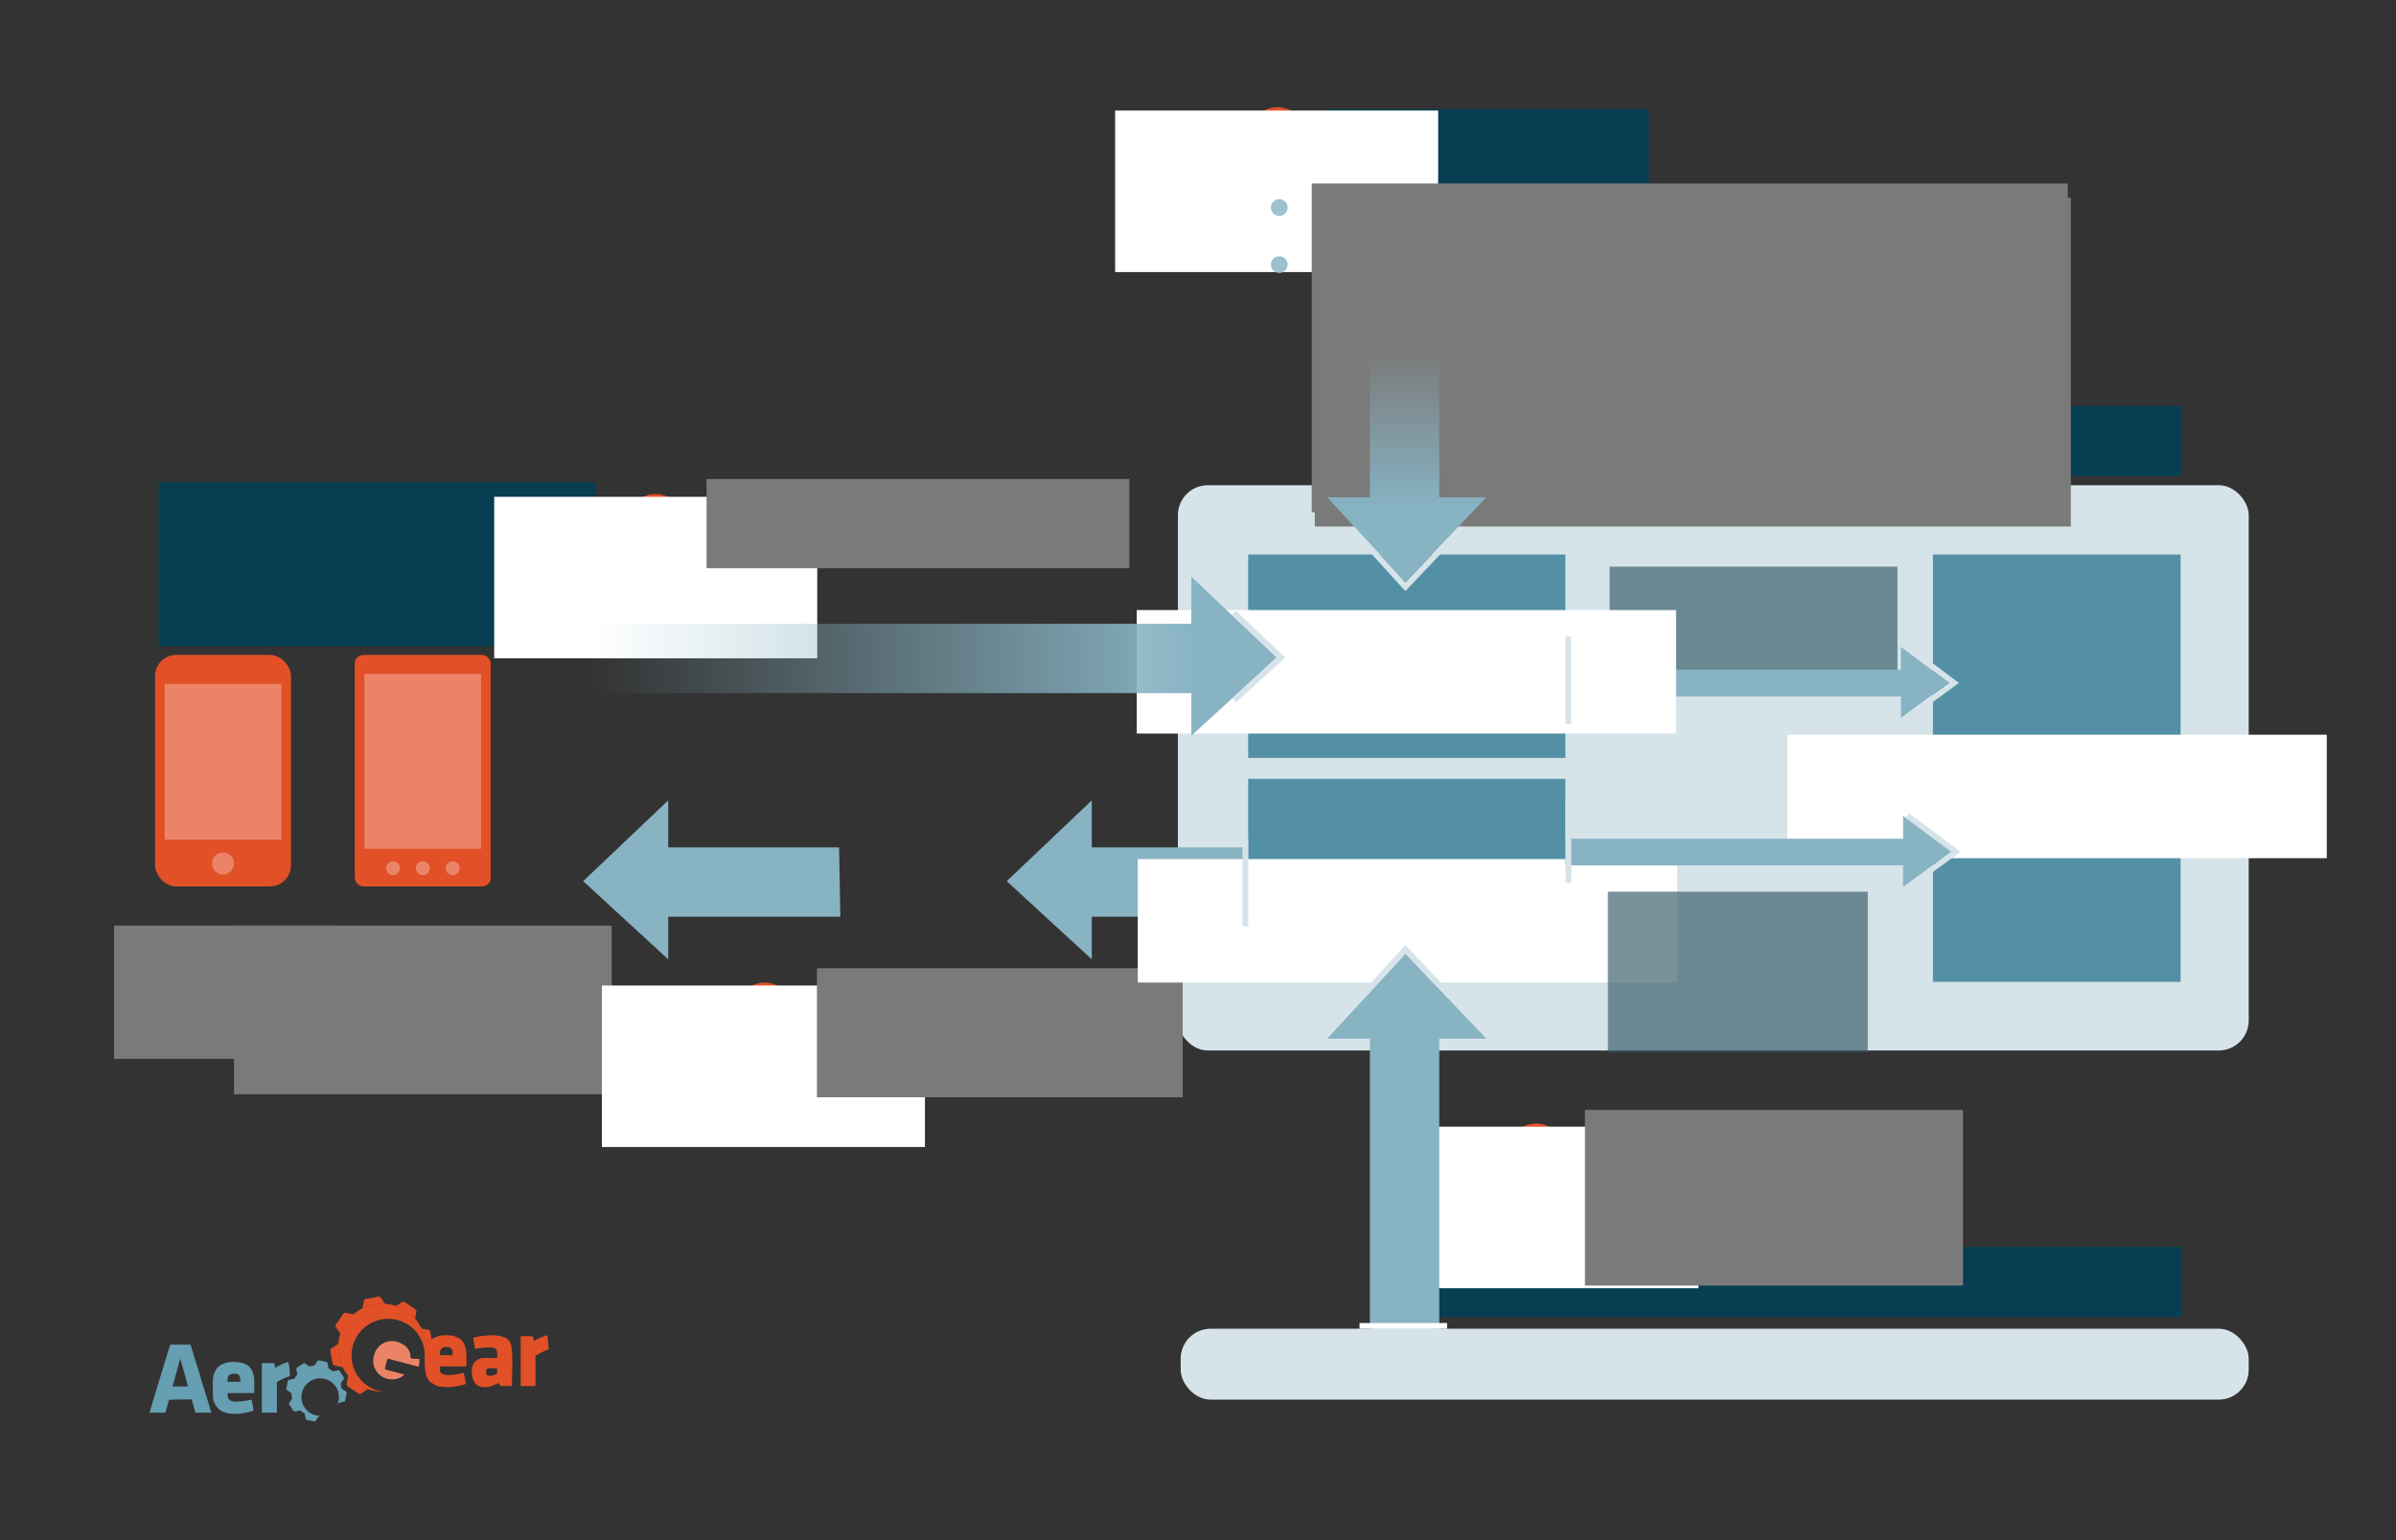 <?xml version="1.0" encoding="UTF-8" standalone="no"?>
<!-- Created with Inkscape (http://www.inkscape.org/) -->

<svg
   xmlns:dc="http://purl.org/dc/elements/1.1/"
   xmlns:cc="http://creativecommons.org/ns#"
   xmlns:rdf="http://www.w3.org/1999/02/22-rdf-syntax-ns#"
   xmlns:svg="http://www.w3.org/2000/svg"
   xmlns="http://www.w3.org/2000/svg"
   xmlns:xlink="http://www.w3.org/1999/xlink"
   xmlns:sodipodi="http://sodipodi.sourceforge.net/DTD/sodipodi-0.dtd"
   xmlns:inkscape="http://www.inkscape.org/namespaces/inkscape"
   width="840"
   height="540"
   id="svg2"
   version="1.1"
   inkscape:version="0.48.2 r9819"
   sodipodi:docname="aerogear_unified_push_server.svg"
   inkscape:export-filename="/Users/hbons/SparkleShare/aerogear-design/aerogear_unified_push_server.png"
   inkscape:export-xdpi="90"
   inkscape:export-ydpi="90">
  <rect width="100%" height="100%" fill="#333333" stroke="none"/>
  <defs
     id="defs4">
    <linearGradient
       inkscape:collect="always"
       id="linearGradient4380">
      <stop
         style="stop-color:#87b3c3;stop-opacity:1;"
         offset="0"
         id="stop4382" />
      <stop
         style="stop-color:#87b3c3;stop-opacity:0;"
         offset="1"
         id="stop4384" />
    </linearGradient>
    <linearGradient
       inkscape:collect="always"
       id="linearGradient4372">
      <stop
         style="stop-color:#87b3c3;stop-opacity:1;"
         offset="0"
         id="stop4374" />
      <stop
         style="stop-color:#87b3c3;stop-opacity:0;"
         offset="1"
         id="stop4376" />
    </linearGradient>
    <linearGradient
       inkscape:collect="always"
       xlink:href="#linearGradient4380"
       id="linearGradient3281"
       gradientUnits="userSpaceOnUse"
       gradientTransform="translate(60,28.02)"
       x1="361.348"
       y1="720.468"
       x2="148.117"
       y2="720.468" />
    <linearGradient
       inkscape:collect="always"
       xlink:href="#linearGradient4372"
       id="linearGradient3283"
       gradientUnits="userSpaceOnUse"
       gradientTransform="translate(71.629,29)"
       x1="425.855"
       y1="663.061"
       x2="425.855"
       y2="609.289" />
  </defs>
  <sodipodi:namedview
     id="base"
     pagecolor="#ffffff"
     bordercolor="#999999"
     borderopacity="0.173"
     inkscape:pageopacity="1"
     inkscape:pageshadow="2"
     inkscape:zoom="1.4142136"
     inkscape:cx="342.90383"
     inkscape:cy="249.76623"
     inkscape:document-units="px"
     inkscape:current-layer="layer1"
     showgrid="false"
     inkscape:showpageshadow="false"
     inkscape:window-width="1298"
     inkscape:window-height="839"
     inkscape:window-x="87"
     inkscape:window-y="131"
     inkscape:window-maximized="0">
    <inkscape:grid
       type="xygrid"
       id="grid4438"
       empspacing="5"
       visible="true"
       enabled="true"
       snapvisiblegridlinesonly="true" />
  </sodipodi:namedview>
  <g
     inkscape:label="Layer 1"
     inkscape:groupmode="layer"
     id="layer1"
     transform="translate(0,-512.362)">
    <g
       id="g3139"
       transform="translate(-0.408,-2.053)">
      <rect
         rx="10.5"
         ry="10.5"
         y="684.538"
         x="413.362"
         height="198.198"
         width="375.409"
         id="rect2993"
         style="fill:#d6e4ea;fill-opacity:1;stroke:none" />
      <path
         style="fill:#87b3c3;fill-opacity:1;stroke:none"
         d="m 437.086,811.528 -53.908,10e-6 0,-16.494 -29.825,28.332 29.825,27.418 0,-14.94 54.339,-10e-6"
         id="path3154"
         inkscape:connector-curvature="0"
         sodipodi:nodetypes="ccccccc" />
      <path
         inkscape:connector-curvature="0"
         id="path4419"
         d="m 678.063,708.831 0,149.852 86.824,0 0,-149.852 z"
         style="fill:#5390a6;fill-opacity:1;stroke:none"
         sodipodi:nodetypes="ccccc" />
      <rect
         ry="7.425"
         rx="7.425"
         style="fill:#e25027;fill-opacity:1;stroke:none"
         id="rect3763"
         width="47.659"
         height="81.181"
         x="54.77"
         y="744.039" />
      <rect
         ry="3"
         rx="3"
         y="744.039"
         x="124.785"
         height="81.181"
         width="47.659"
         id="rect3765"
         style="fill:#e25027;fill-opacity:1;stroke:none" />
      <flowRoot
         xml:space="preserve"
         id="flowRoot3767"
         style="font-size:31.991px;font-style:normal;font-variant:normal;font-weight:normal;font-stretch:normal;text-align:center;line-height:125%;letter-spacing:0px;word-spacing:0px;text-anchor:middle;fill:#7a7a7a;fill-opacity:1;stroke:none;font-family:Open Sans;-inkscape-font-specification:Open Sans"
         transform="matrix(0.375,0,0,0.375,11.909,782.183)"><flowRegion
           id="flowRegion3769"><rect
             id="rect3771"
             width="203.986"
             height="124.606"
             x="76"
             y="151.362"
             style="font-size:31.991px;font-style:normal;font-variant:normal;font-weight:normal;font-stretch:normal;text-align:center;text-anchor:middle;fill:#7a7a7a;fill-opacity:1;font-family:Open Sans;-inkscape-font-specification:Open Sans" /></flowRegion><flowPara
           id="flowPara3773">AeroGear</flowPara><flowPara
           style="font-weight:bold;-inkscape-font-specification:Open Sans Bold"
           id="flowPara3791">iOS</flowPara></flowRoot>      <flowRoot
         transform="matrix(0.375,0,0,0.375,53.952,782.183)"
         style="font-size:31.991px;font-style:normal;font-variant:normal;font-weight:normal;font-stretch:normal;text-align:center;line-height:125%;letter-spacing:0px;word-spacing:0px;text-anchor:middle;fill:#7a7a7a;fill-opacity:1;stroke:none;font-family:Open Sans;-inkscape-font-specification:Open Sans"
         id="flowRoot3775"
         xml:space="preserve"><flowRegion
           id="flowRegion3777"><rect
             style="font-size:31.991px;font-style:normal;font-variant:normal;font-weight:normal;font-stretch:normal;text-align:center;text-anchor:middle;fill:#7a7a7a;fill-opacity:1;font-family:Open Sans;-inkscape-font-specification:Open Sans"
             y="151.362"
             x="76"
             height="157.667"
             width="353.111"
             id="rect3779" /></flowRegion><flowPara
           id="flowPara3781">AeroGear</flowPara><flowPara
           style="font-weight:bold;-inkscape-font-specification:Open Sans Bold"
           id="flowPara3793">Android</flowPara></flowRoot>      <flowRoot
         xml:space="preserve"
         id="flowRoot3783"
         style="font-size:40px;font-style:normal;font-variant:normal;font-weight:bold;font-stretch:normal;text-align:end;line-height:125%;letter-spacing:-0.8px;word-spacing:0px;text-anchor:end;fill:#073e52;fill-opacity:1;stroke:none;font-family:Open Sans;-inkscape-font-specification:Open Sans Bold"
         transform="matrix(0.375,0,0,0.375,455.48,599.99)"><flowRegion
           id="flowRegion3785"><rect
             id="rect3787"
             width="749.827"
             height="65.683"
             x="76"
             y="151.362"
             style="font-style:normal;font-variant:normal;font-weight:bold;font-stretch:normal;text-align:end;letter-spacing:-0.8px;text-anchor:end;fill:#073e52;fill-opacity:1;font-family:Open Sans;-inkscape-font-specification:Open Sans Bold" /></flowRegion><flowPara
           id="flowPara3789">AeroGear Unified Push Server</flowPara></flowRoot>      <flowRoot
         transform="matrix(0.375,0,0,0.375,27.492,626.653)"
         style="font-size:40px;font-style:normal;font-variant:normal;font-weight:bold;font-stretch:normal;text-align:start;line-height:125%;letter-spacing:-0.8px;word-spacing:0px;text-anchor:start;fill:#073e52;fill-opacity:1;stroke:none;font-family:Open Sans;-inkscape-font-specification:Open Sans Bold"
         id="flowRoot3819"
         xml:space="preserve"><flowRegion
           id="flowRegion3821"><rect
             style="font-style:normal;font-variant:normal;font-weight:bold;font-stretch:normal;text-align:start;letter-spacing:-0.8px;text-anchor:start;fill:#073e52;fill-opacity:1;font-family:Open Sans;-inkscape-font-specification:Open Sans Bold"
             y="151.362"
             x="76"
             height="153.666"
             width="408.625"
             id="rect3823" /></flowRegion><flowPara
           id="flowPara3827">Push Applications</flowPara><flowPara
           id="flowPara4566">on mobile devices</flowPara></flowRoot>      <flowRoot
         transform="matrix(0.375,0,0,0.375,598.551,715.258)"
         style="font-size:31.991px;font-style:normal;font-variant:normal;font-weight:bold;font-stretch:normal;text-align:center;line-height:125%;letter-spacing:0px;word-spacing:0px;text-anchor:middle;fill:#ffffff;fill-opacity:1;stroke:none;font-family:Open Sans;-inkscape-font-specification:Open Sans Bold"
         id="flowRoot3843"
         xml:space="preserve"><flowRegion
           id="flowRegion3845"><rect
             style="font-size:31.991px;font-style:normal;font-variant:normal;font-weight:bold;font-stretch:normal;text-align:center;text-anchor:middle;fill:#ffffff;fill-opacity:1;font-family:Open Sans;-inkscape-font-specification:Open Sans Bold"
             y="151.362"
             x="76"
             height="115.444"
             width="504.222"
             id="rect3847" /></flowRegion><flowPara
           id="flowPara3849">Storage</flowPara></flowRoot>      <g
         transform="translate(23,55.875)"
         id="g4510">
        <path
           transform="matrix(0.714,0,0,0.714,75.824,573.928)"
           d="m 198,95 a 14,14 0 1 1 -28,0 14,14 0 1 1 28,0 z"
           sodipodi:ry="14"
           sodipodi:rx="14"
           sodipodi:cy="95"
           sodipodi:cx="184"
           id="path3861"
           style="fill:#e25027;fill-opacity:1;stroke:none"
           sodipodi:type="arc" />
        <flowRoot
           xml:space="preserve"
           id="flowRoot3863"
           style="font-size:37.334px;font-style:normal;font-variant:normal;font-weight:bold;font-stretch:normal;text-align:center;line-height:125%;letter-spacing:0px;word-spacing:0px;text-anchor:middle;fill:#ffffff;fill-opacity:1;stroke:none;font-family:Open Sans;-inkscape-font-specification:Open Sans Bold"
           transform="matrix(0.375,0,0,0.375,122.168,575.971)"><flowRegion
             id="flowRegion3865"><rect
               id="rect3867"
               width="302"
               height="151"
               x="76"
               y="151.362"
               style="font-size:37.334px;font-style:normal;font-variant:normal;font-weight:bold;font-stretch:normal;text-align:center;text-anchor:middle;fill:#ffffff;fill-opacity:1;font-family:Open Sans;-inkscape-font-specification:Open Sans Bold" /></flowRegion><flowPara
             id="flowPara3869">2</flowPara></flowRoot>      </g>
      <g
         transform="translate(59.284,29)"
         id="g4442">
        <flowRoot
           xml:space="preserve"
           id="flowRoot2985"
           style="font-size:40px;font-style:normal;font-variant:normal;font-weight:bold;font-stretch:normal;text-align:start;line-height:125%;letter-spacing:-0.8px;word-spacing:0px;text-anchor:start;fill:#073e52;fill-opacity:1;stroke:none;font-family:Open Sans;-inkscape-font-specification:Open Sans Bold"
           transform="matrix(0.375,0,0,0.375,377.39,466.894)"><flowRegion
             id="flowRegion2987"><rect
               id="rect2989"
               width="302"
               height="151"
               x="76"
               y="151.362"
               style="font-style:normal;font-variant:normal;font-weight:bold;font-stretch:normal;letter-spacing:-0.8px;fill:#073e52;fill-opacity:1;font-family:Open Sans;-inkscape-font-specification:Open Sans Bold" /></flowRegion><flowPara
             id="flowPara2991">Developer</flowPara></flowRoot>        <path
           sodipodi:type="arc"
           style="fill:#e25027;fill-opacity:1;stroke:none"
           id="path3851"
           sodipodi:cx="184"
           sodipodi:cy="95"
           sodipodi:rx="14"
           sodipodi:ry="14"
           d="m 198,95 a 14,14 0 1 1 -28,0 14,14 0 1 1 28,0 z"
           transform="matrix(0.714,0,0,0.714,257.65,465.173)" />
        <flowRoot
           transform="matrix(0.375,0,0,0.375,303.569,467.42)"
           style="font-size:37.334px;font-style:normal;font-variant:normal;font-weight:bold;font-stretch:normal;text-align:center;line-height:125%;letter-spacing:0px;word-spacing:0px;text-anchor:middle;fill:#ffffff;fill-opacity:1;stroke:none;font-family:Open Sans;-inkscape-font-specification:Open Sans Bold"
           id="flowRoot3853"
           xml:space="preserve"><flowRegion
             id="flowRegion3855"><rect
               style="font-size:37.334px;font-style:normal;font-variant:normal;font-weight:bold;font-stretch:normal;text-align:center;text-anchor:middle;fill:#ffffff;fill-opacity:1;font-family:Open Sans;-inkscape-font-specification:Open Sans Bold"
               y="151.362"
               x="76"
               height="151"
               width="302"
               id="rect3857" /></flowRegion><flowPara
             id="flowPara3859">1</flowPara></flowRoot>        <flowRoot
           xml:space="preserve"
           id="flowRoot3891"
           style="font-size:31.991px;font-style:normal;font-variant:normal;font-weight:normal;font-stretch:normal;text-align:center;line-height:125%;letter-spacing:0px;word-spacing:0px;text-anchor:middle;fill:#7a7a7a;fill-opacity:1;stroke:none;font-family:Open Sans;-inkscape-font-specification:Open Sans"
           transform="matrix(0.375,0,0,0.375,372.5,492.985)"><flowRegion
             id="flowRegion3893"><rect
               id="rect3895"
               width="706.81"
               height="307.408"
               x="76"
               y="151.362"
               style="font-size:31.991px;font-style:normal;font-variant:normal;font-weight:normal;font-stretch:normal;text-align:center;text-anchor:middle;fill:#7a7a7a;fill-opacity:1;font-family:Open Sans;-inkscape-font-specification:Open Sans" /></flowRegion><flowPara
             id="flowPara3897"
             style="font-size:31.991px;text-align:start;text-anchor:start;fill:#7a7a7a;fill-opacity:1">Registers Push Application</flowPara><flowPara
             style="font-size:31.991px;text-align:start;text-anchor:start;fill:#7a7a7a;fill-opacity:1"
             id="flowPara3901" /></flowRoot>        <path
           transform="matrix(0.209,0,0,0.209,351.17,538.331)"
           d="m 198,95 a 14,14 0 1 1 -28,0 14,14 0 1 1 28,0 z"
           sodipodi:ry="14"
           sodipodi:rx="14"
           sodipodi:cy="95"
           sodipodi:cx="184"
           id="path3903"
           style="fill:#9dc1ce;fill-opacity:1;stroke:none"
           sodipodi:type="arc" />
        <path
           sodipodi:type="arc"
           style="fill:#9dc1ce;fill-opacity:1;stroke:none"
           id="path3905"
           sodipodi:cx="184"
           sodipodi:cy="95"
           sodipodi:rx="14"
           sodipodi:ry="14"
           d="m 198,95 a 14,14 0 1 1 -28,0 14,14 0 1 1 28,0 z"
           transform="matrix(0.209,0,0,0.209,351.17,558.326)" />
        <flowRoot
           transform="matrix(0.375,0,0,0.375,373.569,497.985)"
           style="font-size:31.991px;font-style:normal;font-variant:normal;font-weight:normal;font-stretch:normal;text-align:center;line-height:125%;letter-spacing:0px;word-spacing:0px;text-anchor:middle;fill:#7a7a7a;fill-opacity:1;stroke:none;font-family:Open Sans;-inkscape-font-specification:Open Sans"
           id="flowRoot3142"
           xml:space="preserve"><flowRegion
             id="flowRegion3144"><rect
               style="font-size:31.991px;font-style:normal;font-variant:normal;font-weight:normal;font-stretch:normal;text-align:center;text-anchor:middle;fill:#7a7a7a;fill-opacity:1;font-family:Open Sans;-inkscape-font-specification:Open Sans"
               y="151.362"
               x="76"
               height="307.408"
               width="706.81"
               id="rect3146" /></flowRegion><flowPara
             style="font-size:31.991px;text-align:start;text-anchor:start;fill:#7a7a7a;fill-opacity:1"
             id="flowPara3148"> </flowPara><flowPara
             id="flowPara3150"
             style="font-size:31.991px;text-align:start;text-anchor:start;fill:#7a7a7a;fill-opacity:1">Adds iOS, Android and/or (Hybrid) Web variants for Push Application</flowPara></flowRoot>      </g>
      <rect
         y="754.209"
         x="58.139"
         height="54.606"
         width="40.922"
         id="rect3932"
         style="fill:#eb8467;fill-opacity:1;stroke:none"
         rx="0"
         ry="0" />
      <path
         transform="matrix(0.274,0,0,0.274,28.182,791.133)"
         d="m 198,95 a 14,14 0 1 1 -28,0 14,14 0 1 1 28,0 z"
         sodipodi:ry="14"
         sodipodi:rx="14"
         sodipodi:cy="95"
         sodipodi:cx="184"
         id="path3934"
         style="fill:#eb8467;fill-opacity:1;stroke:none"
         sodipodi:type="arc" />
      <rect
         ry="0"
         rx="0"
         style="fill:#eb8467;fill-opacity:1;stroke:none"
         id="rect3936"
         width="40.922"
         height="61.275"
         x="128.154"
         y="750.717" />
      <path
         sodipodi:type="arc"
         style="fill:#eb8467;fill-opacity:1;stroke:none"
         id="path3938"
         sodipodi:cx="184"
         sodipodi:cy="95"
         sodipodi:rx="14"
         sodipodi:ry="14"
         d="m 198,95 a 14,14 0 1 1 -28,0 14,14 0 1 1 28,0 z"
         transform="matrix(0.174,0,0,0.174,106.191,802.298)" />
      <path
         transform="matrix(0.174,0,0,0.174,116.645,802.298)"
         d="m 198,95 a 14,14 0 1 1 -28,0 14,14 0 1 1 28,0 z"
         sodipodi:ry="14"
         sodipodi:rx="14"
         sodipodi:cy="95"
         sodipodi:cx="184"
         id="path3940"
         style="fill:#eb8467;fill-opacity:1;stroke:none"
         sodipodi:type="arc" />
      <path
         sodipodi:type="arc"
         style="fill:#eb8467;fill-opacity:1;stroke:none"
         id="path3942"
         sodipodi:cx="184"
         sodipodi:cy="95"
         sodipodi:rx="14"
         sodipodi:ry="14"
         d="m 198,95 a 14,14 0 1 1 -28,0 14,14 0 1 1 28,0 z"
         transform="matrix(0.174,0,0,0.174,127.1,802.298)" />
      <flowRoot
         transform="matrix(0.375,0,0,0.375,536.213,656.339)"
         style="font-size:26.659px;font-style:normal;font-variant:normal;font-weight:normal;font-stretch:normal;text-align:start;line-height:125%;letter-spacing:0px;word-spacing:0px;text-anchor:start;opacity:0.66;fill:#335866;fill-opacity:1;stroke:none;font-family:Open Sans;-inkscape-font-specification:Open Sans"
         id="flowRoot3946"
         xml:space="preserve"><flowRegion
           id="flowRegion3948"><rect
             style="font-size:26.659px;font-style:normal;font-variant:normal;font-weight:normal;font-stretch:normal;text-align:start;text-anchor:start;fill:#335866;fill-opacity:1;font-family:Open Sans;-inkscape-font-specification:Open Sans"
             y="151.362"
             x="76"
             height="103.569"
             width="269.101"
             id="rect3950" /></flowRegion><flowPara
           id="flowPara3954"
           style="font-size:26.659px;text-align:start;text-anchor:start;fill:#335866;fill-opacity:1">writes Push Application details...</flowPara></flowRoot>      <flowRoot
         xml:space="preserve"
         id="flowRoot3966"
         style="font-size:31.991px;font-style:normal;font-variant:normal;font-weight:normal;font-stretch:normal;text-align:start;line-height:125%;letter-spacing:0px;word-spacing:0px;text-anchor:start;color:#000000;fill:#7a7a7a;fill-opacity:1;fill-rule:nonzero;stroke:none;marker:none;visibility:visible;display:inline;overflow:visible;enable-background:accumulate;font-family:Open Sans;-inkscape-font-specification:Open Sans"
         transform="matrix(0.375,0,0,0.375,219.62,625.6)"><flowRegion
           id="flowRegion3968"><rect
             id="rect3970"
             width="395.301"
             height="83.395"
             x="76"
             y="151.362"
             style="font-size:31.991px;font-style:normal;font-variant:normal;font-weight:normal;font-stretch:normal;text-align:start;text-anchor:start;color:#000000;fill:#7a7a7a;fill-opacity:1;fill-rule:nonzero;stroke:none;marker:none;visibility:visible;display:inline;overflow:visible;enable-background:accumulate;font-family:Open Sans;-inkscape-font-specification:Open Sans" /></flowRegion><flowPara
           style="font-size:31.991px;text-align:start;text-anchor:start;color:#000000;fill:#7a7a7a;fill-opacity:1;fill-rule:nonzero;stroke:none;marker:none;visibility:visible;display:inline;overflow:visible;enable-background:accumulate"
           id="flowPara3972">Push Applications register themselves using a token</flowPara></flowRoot>      <g
         transform="translate(1,54)"
         id="g4575">
        <g
           id="g4503"
           transform="translate(40,2.875)">
          <path
             sodipodi:type="arc"
             style="fill:#e25027;fill-opacity:1;stroke:none"
             id="path3881"
             sodipodi:cx="184"
             sodipodi:cy="95"
             sodipodi:rx="14"
             sodipodi:ry="14"
             d="m 198,95 a 14,14 0 1 1 -28,0 14,14 0 1 1 28,0 z"
             transform="matrix(0.714,0,0,0.714,96.126,744.221)" />
          <flowRoot
             transform="matrix(0.375,0,0,0.375,141.925,746.317)"
             style="font-size:37.334px;font-style:normal;font-variant:normal;font-weight:bold;font-stretch:normal;text-align:center;line-height:125%;letter-spacing:0px;word-spacing:0px;text-anchor:middle;fill:#ffffff;fill-opacity:1;stroke:none;font-family:Open Sans;-inkscape-font-specification:Open Sans Bold"
             id="flowRoot3883"
             xml:space="preserve"><flowRegion
               id="flowRegion3885"><rect
                 style="font-size:37.334px;font-style:normal;font-variant:normal;font-weight:bold;font-stretch:normal;text-align:center;text-anchor:middle;fill:#ffffff;fill-opacity:1;font-family:Open Sans;-inkscape-font-specification:Open Sans Bold"
                 y="151.362"
                 x="76"
                 height="151"
                 width="302"
                 id="rect3887" /></flowRegion><flowPara
               id="flowPara3889">4</flowPara></flowRoot>        </g>
        <flowRoot
           xml:space="preserve"
           id="flowRoot3978"
           style="font-size:31.991px;font-style:normal;font-variant:normal;font-weight:normal;font-stretch:normal;text-align:start;line-height:125%;letter-spacing:0px;word-spacing:0px;text-anchor:start;color:#000000;fill:#7a7a7a;fill-opacity:1;fill-rule:nonzero;stroke:none;marker:none;visibility:visible;display:inline;overflow:visible;enable-background:accumulate;font-family:Open Sans;-inkscape-font-specification:Open Sans"
           transform="matrix(0.375,0,0,0.375,257.318,743.134)"><flowRegion
             id="flowRegion3980"><rect
               id="rect3982"
               width="341.955"
               height="120.643"
               x="76"
               y="151.362"
               style="font-size:31.991px;font-style:normal;font-variant:normal;font-weight:normal;font-stretch:normal;text-align:start;text-anchor:start;color:#000000;fill:#7a7a7a;fill-opacity:1;fill-rule:nonzero;stroke:none;marker:none;visibility:visible;display:inline;overflow:visible;enable-background:accumulate;font-family:Open Sans;-inkscape-font-specification:Open Sans" /></flowRegion><flowPara
             style="font-size:31.991px;text-align:start;text-anchor:start;color:#000000;fill:#7a7a7a;fill-opacity:1;fill-rule:nonzero;stroke:none;marker:none;visibility:visible;display:inline;overflow:visible;enable-background:accumulate"
             id="flowPara4429">Deliver message via Push Networks ()</flowPara></flowRoot>      </g>
      <path
         sodipodi:nodetypes="ccccccc"
         inkscape:connector-curvature="0"
         id="path3986"
         d="m 546.944,749.214 119.908,0 0,-7.994 16.825,12.578 -16.825,12.302 0,-7.524 -120.339,-10e-6"
         style="fill:#87b3c3;fill-opacity:1;stroke:none" />
      <flowRoot
         transform="matrix(0.375,0,0,0.375,455.48,894.819)"
         style="font-size:40px;font-style:normal;font-variant:normal;font-weight:bold;font-stretch:normal;text-align:start;line-height:125%;letter-spacing:-0.8px;word-spacing:0px;text-anchor:start;fill:#073e52;fill-opacity:1;stroke:none;font-family:Open Sans;-inkscape-font-specification:Open Sans Bold"
         id="flowRoot3992"
         xml:space="preserve"><flowRegion
           id="flowRegion3994"><rect
             style="font-style:normal;font-variant:normal;font-weight:bold;font-stretch:normal;letter-spacing:-0.8px;fill:#073e52;fill-opacity:1;font-family:Open Sans;-inkscape-font-specification:Open Sans Bold"
             y="151.362"
             x="76"
             height="65.683"
             width="749.827"
             id="rect3996" /></flowRegion><flowPara
           style="text-align:end;letter-spacing:-0.8px;text-anchor:end;fill:#073e52;fill-opacity:1"
           id="flowPara3998">JBoss AS backend server</flowPara></flowRoot>      <g
         transform="translate(39.5,64)"
         id="g4517">
        <path
           sodipodi:type="arc"
           style="fill:#e25027;fill-opacity:1;stroke:none"
           id="path3871"
           sodipodi:cx="184"
           sodipodi:cy="95"
           sodipodi:rx="14"
           sodipodi:ry="14"
           d="m 198,95 a 14,14 0 1 1 -28,0 14,14 0 1 1 28,0 z"
           transform="matrix(0.714,0,0,0.714,368.071,786.505)" />
        <flowRoot
           transform="matrix(0.375,0,0,0.375,414.618,788.693)"
           style="font-size:37.334px;font-style:normal;font-variant:normal;font-weight:bold;font-stretch:normal;text-align:center;line-height:125%;letter-spacing:0px;word-spacing:0px;text-anchor:middle;fill:#ffffff;fill-opacity:1;stroke:none;font-family:Open Sans;-inkscape-font-specification:Open Sans Bold"
           id="flowRoot3873"
           xml:space="preserve"><flowRegion
             id="flowRegion3875"><rect
               style="font-size:37.334px;font-style:normal;font-variant:normal;font-weight:bold;font-stretch:normal;text-align:center;text-anchor:middle;fill:#ffffff;fill-opacity:1;font-family:Open Sans;-inkscape-font-specification:Open Sans Bold"
               y="151.362"
               x="76"
               height="151"
               width="302"
               id="rect3877" /></flowRegion><flowPara
             id="flowPara3879">3</flowPara></flowRoot>        <flowRoot
           transform="matrix(0.375,0,0,0.375,488.06,782.814)"
           style="font-size:31.991px;font-style:normal;font-variant:normal;font-weight:normal;font-stretch:normal;text-align:center;line-height:125%;letter-spacing:0px;word-spacing:0px;text-anchor:middle;color:#000000;fill:#7a7a7a;fill-opacity:1;fill-rule:nonzero;stroke:none;marker:none;visibility:visible;display:inline;overflow:visible;enable-background:accumulate;font-family:Open Sans;-inkscape-font-specification:Open Sans"
           id="flowRoot4002"
           xml:space="preserve"><flowRegion
             id="flowRegion4004"><rect
               style="font-size:31.991px;font-style:normal;font-variant:normal;font-weight:normal;font-stretch:normal;text-align:center;text-anchor:middle;color:#000000;fill:#7a7a7a;fill-opacity:1;fill-rule:nonzero;stroke:none;marker:none;visibility:visible;display:inline;overflow:visible;enable-background:accumulate;font-family:Open Sans;-inkscape-font-specification:Open Sans"
               y="151.362"
               x="76"
               height="164.216"
               width="353.491"
               id="rect4006" /></flowRegion><flowPara
             style="font-size:31.991px;text-align:start;text-anchor:start;color:#000000;fill:#7a7a7a;fill-opacity:1;fill-rule:nonzero;stroke:none;marker:none;visibility:visible;display:inline;overflow:visible;enable-background:accumulate"
             id="flowPara4440">Event on server occurs and invokes Sender API</flowPara></flowRoot>      </g>
      <g
         transform="matrix(0.704,0,0,0.704,52.832,969)"
         id="g4319"
         style="overflow:visible">
        <path
           style="fill:#e25027;fill-rule:evenodd"
           inkscape:connector-curvature="0"
           clip-rule="evenodd"
           d="m 157.796,34.816 c -4.404,0 -8.809,0 -13.214,0 -0.009,0.496 -0.093,1.162 0,1.723 0.033,0.198 0.061,0.614 0.144,0.862 0.024,0.071 0.22,0.479 0.287,0.574 0.393,0.558 2.032,1.073 3.161,1.149 2.694,0.183 6.599,-0.687 8.188,-1.149 0.601,1.649 0.889,3.611 1.149,5.602 -3.531,1.076 -7.602,1.854 -11.491,1.438 -0.505,-0.055 -0.768,-0.013 -1.437,-0.145 -0.074,-0.015 -1.158,-0.27 -1.867,-0.574 -0.586,-0.252 -1.783,-0.901 -2.441,-1.436 -0.306,-0.248 -0.631,-0.473 -0.862,-0.719 -0.124,-0.132 -0.642,-0.744 -0.719,-0.862 -0.183,-0.278 -0.493,-1.021 -0.718,-1.579 -0.122,-0.304 -0.201,-0.576 -0.287,-0.862 -0.927,-3.081 -1.029,-11.222 0.287,-14.076 0.171,-0.372 0.42,-1.273 0.718,-1.724 0.104,-0.156 0.533,-0.432 0.719,-0.719 0.707,-1.092 2.493,-1.991 4.022,-2.44 0.28,-0.084 0.973,-0.32 1.579,-0.433 0.969,-0.179 2.985,-0.178 3.591,-0.143 0.592,0.033 1.202,0.068 1.724,0.143 0.211,0.03 1.125,0.154 1.582,0.32 0.667,0.242 1.968,0.86 2.153,0.973 0.65,0.395 1.393,1.05 1.724,1.437 0.224,0.262 0.506,0.778 0.718,1.149 1.506,2.643 1.374,6.821 1.29,11.491 z m -6.894,-7.469 c -0.031,-0.382 -0.206,-0.853 -0.287,-1.006 -0.284,-0.539 -0.803,-0.826 -0.862,-0.861 -0.605,-0.351 -2.208,-0.448 -3.017,-0.287 -1.812,0.362 -2.403,2.151 -2.154,4.022 2.107,0 4.213,0 6.32,0 0.024,-0.548 0.05,-1.244 0,-1.868 z"
           id="path4285" />
        <path
           style="fill:#e25027;fill-rule:evenodd"
           inkscape:connector-curvature="0"
           clip-rule="evenodd"
           d="m 180.447,44.583 c -0.747,0 -1.81,0 -2.874,0 -0.98,0 -2.511,0.027 -2.75,-0.084 -0.677,-0.312 -0.594,-0.796 -0.84,-1.496 -2.365,1.271 -6.307,2.979 -9.623,1.725 -0.286,-0.107 -1.257,-0.579 -1.725,-1.006 -1.143,-1.043 -1.982,-3.093 -2.155,-5.027 -0.289,-3.246 0.613,-5.812 2.586,-7.038 0.514,-0.319 1.683,-0.879 2.729,-1.006 2.406,-0.293 4.224,0.21 7.325,0 0.048,-0.493 0.025,-1.197 0,-1.867 -0.03,-0.794 0.015,-1.429 -0.143,-1.867 -0.19,-0.526 -0.733,-1.034 -1.293,-1.292 -0.476,-0.22 -1.89,-0.287 -2.729,-0.287 -2.407,0 -5.365,0.494 -6.894,0.718 -0.197,-1.91 -0.685,-3.529 -0.862,-5.458 2.138,-0.888 5.282,-0.979 7.9,-1.293 0.721,-0.088 1.544,-0.042 2.442,0 1.622,0.074 2.962,0.282 4.309,0.718 1.119,0.362 1.583,0.627 2.298,1.149 0.33,0.24 0.697,0.623 0.828,0.775 0.227,0.266 0.675,0.939 0.896,1.522 0.465,1.229 0.65,3.268 0.719,4.884 0.208,4.959 -0.045,11.618 -0.144,16.23 z M 167.95,36.109 c -0.572,0.552 -0.563,2.294 0,2.872 0.396,0.406 0.886,0.436 0.862,0.432 1.437,0.307 3.808,-0.526 4.452,-1.149 -0.333,-0.577 -0.049,-1.771 -0.144,-2.586 -1.693,0.194 -4.302,-0.407 -5.17,0.431 z"
           id="path4287" />
        <path
           style="fill:#e25027;fill-rule:evenodd"
           inkscape:connector-curvature="0"
           clip-rule="evenodd"
           d="m 198.787,26.197 c -2.264,1.041 -4.635,1.973 -6.607,3.305 0,5.026 0,10.055 0,15.081 -2.442,0 -4.884,0 -7.326,0 0,-8.283 0,-16.566 0,-24.849 1.653,-0.003 4.484,-0.015 5.879,0.09 0.295,0 0.24,0.369 0.441,1.06 0.109,0.374 0.168,0.805 0.287,1.149 0.042,0.155 0.168,0.08 0.287,0 0.646,-0.438 1.685,-1.019 2.586,-1.437 1.076,-0.501 2.416,-0.957 3.591,-1.293 0.122,-0.027 0.135,0.056 0.144,0.143 0.232,1.098 0.564,4.328 0.718,6.751 z"
           id="path4289" />
        <path
           style="fill:#669eb2;fill-rule:evenodd"
           inkscape:connector-curvature="0"
           clip-rule="evenodd"
           d="m 10.485,23.951 c 3.304,0 6.608,0 9.912,0 0.917,2.813 1.727,5.646 2.585,8.474 0.639,2.104 1.393,4.201 2.011,6.32 0.214,0.733 0.358,1.449 0.575,2.154 1.726,5.643 3.577,11.24 5.171,16.949 -2.634,0 -5.267,0 -7.9,0 -0.65,-2.176 -1.191,-4.458 -1.868,-6.607 -0.29,0.004 -10.783,0.059 -11.203,0.144 -0.733,2.045 -1.223,4.332 -1.868,6.464 -2.633,0 -5.267,0 -7.9,0 2.469,-8.411 4.992,-16.777 7.613,-25.137 0.875,-2.793 1.604,-5.595 2.585,-8.33 -0.006,-0.246 0.108,-0.373 0.287,-0.431 z m 4.597,7.612 c -1.108,4.29 -2.408,8.87 -3.591,13.214 0.248,0.017 7.252,-0.011 7.613,0 -1.209,-4.584 -2.405,-9.182 -3.734,-13.645 -0.137,0.055 -0.252,0.292 -0.288,0.431 z"
           id="path4291" />
        <path
           style="fill:#669eb2;fill-rule:evenodd"
           inkscape:connector-curvature="0"
           clip-rule="evenodd"
           d="m 52.106,48.081 c -4.404,0 -8.81,0 -13.214,0 -0.046,0.785 10e-4,1.413 0.143,2.011 0.078,0.327 0.137,0.38 0.288,0.719 0.378,0.85 1.334,1.22 1.58,1.293 1.17,0.348 2.327,0.274 3.878,0.143 1.54,-0.13 2.985,-0.281 4.31,-0.573 0.67,-0.148 1.269,-0.262 1.724,-0.288 0.409,1.746 0.792,3.819 1.005,5.458 -2.319,0.753 -5.157,1.387 -8.044,1.58 -2.311,0.155 -4.604,-0.108 -6.474,-0.782 -0.339,-0.123 -0.705,-0.233 -0.995,-0.366 -0.461,-0.213 -1.045,-0.625 -1.58,-1.006 -0.051,-0.035 -0.958,-0.9 -1.437,-1.58 -0.478,-0.679 -1.341,-2.226 -1.58,-3.447 -0.277,-1.419 -0.144,-3.241 -0.144,-5.026 0,-1.826 -0.143,-3.713 0,-5.315 0.122,-1.36 0.569,-2.667 1.149,-3.734 0.409,-0.75 0.815,-1.528 1.293,-2.011 0.119,-0.12 0.743,-0.636 0.862,-0.719 0.991,-0.685 2.47,-1.187 3.878,-1.579 1.619,-0.453 4.427,-0.344 6.32,0 0.63,0.113 1.172,0.233 1.724,0.431 0.487,0.174 1.005,0.376 1.38,0.585 0.249,0.139 0.649,0.389 0.692,0.415 1.91,1.177 3.045,4.06 3.241,6.612 0.164,2.112 0.054,4.612 0.001,7.179 z m -7.899,-9.192 c -1.293,-0.839 -4.038,-0.404 -4.74,0.431 -0.045,0.055 -0.251,0.379 -0.287,0.432 -0.425,0.618 -0.309,2.247 -0.287,2.729 2.106,0 4.213,0 6.32,0 0.089,-1.788 -0.127,-3.022 -1.006,-3.592 z"
           id="path4293" />
        <path
           style="fill:#669eb2;fill-rule:evenodd"
           inkscape:connector-curvature="0"
           clip-rule="evenodd"
           d="m 69.883,39.319 c -0.052,0.324 -0.172,0.325 -0.717,0.575 -0.729,0.333 -1.772,0.608 -2.586,1.005 -1.137,0.554 -2.406,1.209 -3.16,1.724 0,5.075 0,10.15 0,15.226 0.006,0.013 -7.468,0.013 -7.496,-0.015 0,-8.188 0.026,-16.504 0.026,-24.69 1.479,-0.018 4.695,-0.003 6.177,0 0.137,0.772 0.248,1.379 0.431,2.298 2.021,-1.138 4.165,-2.154 6.607,-2.873 0.507,1.983 0.685,5.137 0.718,6.75 z"
           id="path4295" />
        <path
           style="fill:#e25027"
           inkscape:connector-curvature="0"
           d="m 140.987,23.759 -1.225,-6.197 c -0.098,-0.483 -0.426,-0.872 -0.813,-0.952 l -3.601,-0.736 c 0.837,1.703 1.471,3.54 1.845,5.494 0.37,1.913 0.464,3.814 0.332,5.67 l 3.072,-2.086 c 0.327,-0.223 0.484,-0.707 0.39,-1.193 z"
           id="path4297" />
        <path
           style="fill:#e25027;fill-rule:evenodd"
           inkscape:connector-curvature="0"
           clip-rule="evenodd"
           d="M 137.259,21.043 C 134.812,9.199 123.227,1.581 111.382,4.028 99.538,6.476 91.92,18.062 94.368,29.905 c 2.145,10.38 11.308,17.513 21.512,17.471 -7.243,-1.189 -13.351,-6.706 -14.925,-14.322 -2.041,-9.877 4.311,-19.537 14.187,-21.578 9.876,-2.04 19.536,4.312 21.576,14.188 0.366,1.769 0.458,3.529 0.313,5.242 0.803,-3.131 0.926,-6.485 0.228,-9.863 z"
           id="path4299" />
        <path
           style="fill:#e25027"
           inkscape:connector-curvature="0"
           d="m 94.082,23.546 -3.654,2.416 c -0.332,0.22 -0.491,0.7 -0.4,1.187 l 1.177,6.207 c 0.092,0.486 0.42,0.878 0.808,0.964 l 4.296,0.93 c -0.875,-1.746 -1.535,-3.636 -1.921,-5.647 -0.395,-2.047 -0.482,-4.08 -0.306,-6.057 z"
           id="path4301" />
        <path
           style="fill:#e25027"
           inkscape:connector-curvature="0"
           d="m 117.357,3.75 -2.243,-3.33 c -0.222,-0.329 -0.707,-0.487 -1.193,-0.394 l -6.2,1.203 c -0.487,0.095 -0.875,0.422 -0.957,0.811 l -0.832,4.006 c 1.772,-0.897 3.694,-1.571 5.742,-1.967 1.918,-0.368 3.823,-0.463 5.683,-0.329 z"
           id="path4303" />
        <path
           style="fill:#e25027"
           inkscape:connector-curvature="0"
           d="M 101.647,8.907 97.542,8.104 C 97.152,8.03 96.697,8.261 96.42,8.67 l -3.533,5.236 c -0.278,0.412 -0.321,0.919 -0.104,1.248 l 2.31,3.524 c 1.25,-3.79 3.52,-7.177 6.554,-9.771 z"
           id="path4305" />
        <path
           style="fill:#e25027"
           inkscape:connector-curvature="0"
           d="m 98.999,39.366 -0.852,4.244 c -0.078,0.389 0.151,0.842 0.563,1.12 l 5.23,3.54 c 0.411,0.277 0.918,0.319 1.25,0.104 l 3.522,-2.282 c -3.787,-1.305 -7.153,-3.636 -9.713,-6.726 z"
           id="path4307" />
        <path
           style="fill:#e25027"
           inkscape:connector-curvature="0"
           d="m 132.173,11.13 0.74,-3.685 c 0.079,-0.386 -0.151,-0.842 -0.562,-1.119 l -5.231,-3.54 c -0.41,-0.275 -0.918,-0.319 -1.25,-0.105 l -3.261,2.114 c 3.694,1.221 7,3.412 9.564,6.335 z"
           id="path4309" />
        <path
           style="fill:#eb8467"
           inkscape:connector-curvature="0"
           d="m 129.951,30.15 c 0.049,-4.278 -3.481,-6.746 -6.801,-7.63 -0.962,-0.256 -1.936,-0.365 -2.894,-0.326 -4.049,0.166 -7.377,2.949 -8.479,7.092 -0.686,2.576 -0.396,5.179 0.816,7.328 1.199,2.127 3.21,3.656 5.66,4.309 1.027,0.273 2.062,0.392 3.075,0.35 1.575,-0.064 3.735,-0.552 5.584,-2.394 l -9.13,-2.43 c -0.403,-0.106 -0.643,-0.521 -0.536,-0.923 l 1.045,-3.926 c 0.107,-0.402 0.52,-0.642 0.923,-0.535 l 14.801,3.938 c 0.33,-1.237 0.487,-2.533 0.455,-3.854 l -3.812,-0.236 c -0.4,-0.025 -0.712,-0.36 -0.707,-0.763 z"
           id="path4311" />
        <path
           style="fill:#669eb2"
           inkscape:connector-curvature="0"
           d="m 97.944,47.386 -2.309,-1.572 c -0.002,-0.032 -0.003,-0.066 -0.006,-0.1 -0.076,-0.783 -0.226,-1.553 -0.44,-2.296 -0.009,-0.031 -0.021,-0.063 -0.03,-0.095 l 1.574,-2.368 c 0.131,-0.196 0.109,-0.5 -0.052,-0.746 l -2.052,-3.144 c -0.161,-0.246 -0.428,-0.387 -0.658,-0.343 l -2.78,0.525 C 91.165,37.226 91.142,37.202 91.116,37.182 90.542,36.706 89.925,36.278 89.266,35.908 89.238,35.892 89.207,35.88 89.18,35.864 L 88.616,33.03 C 88.569,32.798 88.341,32.6 88.054,32.542 L 84.396,31.798 C 84.11,31.74 83.823,31.832 83.69,32.027 l -1.579,2.343 c -0.032,0.002 -0.065,0.003 -0.098,0.006 -0.783,0.073 -1.551,0.223 -2.296,0.438 -0.033,0.01 -0.064,0.022 -0.098,0.032 l -2.342,-1.564 c -0.195,-0.13 -0.496,-0.106 -0.74,0.057 l -3.118,2.089 c -0.245,0.164 -0.384,0.434 -0.34,0.666 l 0.507,2.719 c -0.021,0.024 -0.045,0.047 -0.066,0.073 -0.512,0.616 -0.97,1.286 -1.362,2.002 -0.016,0.029 -0.029,0.06 -0.045,0.089 l -2.774,0.549 c -0.23,0.046 -0.428,0.275 -0.488,0.564 l -0.769,3.695 c -0.06,0.289 0.031,0.579 0.223,0.715 l 2.321,1.623 c 0.002,0.033 0.003,0.066 0.006,0.1 0.073,0.804 0.224,1.591 0.444,2.353 0.009,0.033 0.021,0.064 0.031,0.097 l -1.565,2.354 c -0.13,0.196 -0.109,0.499 0.052,0.746 l 2.052,3.143 c 0.16,0.246 0.428,0.387 0.659,0.344 l 2.754,-0.521 c 0.026,0.021 0.049,0.045 0.075,0.067 0.619,0.514 1.289,0.973 2.007,1.364 0.029,0.017 0.06,0.028 0.088,0.044 l 0.532,2.752 c 0.045,0.231 0.273,0.43 0.561,0.486 l 3.656,0.75 c 0.287,0.059 0.574,-0.035 0.708,-0.229 l 1.604,-2.351 c 0.032,-0.004 0.068,-0.004 0.1,-0.007 0.528,-0.056 1.048,-0.147 1.559,-0.27 -0.746,0.078 -1.51,0.077 -2.286,-0.033 -5.104,-0.724 -8.655,-5.45 -7.93,-10.554 0.725,-5.105 5.45,-8.657 10.556,-7.932 5.104,0.725 8.654,5.45 7.93,10.556 -0.167,1.174 -0.552,2.259 -1.098,3.234 0.375,-0.498 0.725,-1.019 1.026,-1.576 0.016,-0.029 0.029,-0.062 0.045,-0.092 l 2.755,-0.578 c 0.229,-0.05 0.426,-0.281 0.483,-0.571 l 0.739,-3.7 c 0.061,-0.292 -0.031,-0.58 -0.225,-0.713 z"
           id="path4313" />
      </g>
      <path
         sodipodi:nodetypes="ccccccc"
         inkscape:connector-curvature="0"
         id="path3976"
         d="m 294.586,811.528 -59.908,10e-6 0,-16.494 -29.825,28.332 29.825,27.418 0,-14.94 60.339,-10e-6"
         style="fill:#87b3c3;fill-opacity:1;stroke:none" />
      <path
         sodipodi:nodetypes="ccccc"
         inkscape:connector-curvature="0"
         id="rect4406"
         d="m 438,787.487 0,70.844 111.219,0 0,-70.844 z"
         style="fill:#5390a6;fill-opacity:1;stroke:none" />
      <path
         sodipodi:nodetypes="ccccc"
         style="fill:#5390a6;fill-opacity:1;stroke:none"
         d="m 438,708.831 0,71.312 111.219,0 0,-71.312 z"
         id="path4413"
         inkscape:connector-curvature="0" />
      <flowRoot
         xml:space="preserve"
         id="flowRoot3831"
         style="font-size:37.323px;font-style:normal;font-variant:normal;font-weight:bold;font-stretch:normal;text-align:center;line-height:125%;letter-spacing:0px;word-spacing:0px;text-anchor:middle;fill:#ffffff;fill-opacity:1;stroke:none;font-family:Open Sans;-inkscape-font-specification:Open Sans Bold"
         transform="matrix(0.375,0,0,0.375,370.439,671.556)"><flowRegion
           id="flowRegion3833"><rect
             id="rect3835"
             width="504.222"
             height="115.444"
             x="76"
             y="151.362"
             style="font-size:37.323px;font-style:normal;font-variant:normal;font-weight:bold;font-stretch:normal;text-align:center;text-anchor:middle;fill:#ffffff;fill-opacity:1;font-family:Open Sans;-inkscape-font-specification:Open Sans Bold" /></flowRegion><flowPara
           style="font-size:31.991px;font-weight:bold;fill:#ffffff;fill-opacity:1;-inkscape-font-specification:Open Sans Bold"
           id="flowPara3839">Application</flowPara><flowPara
           style="font-size:31.991px;font-weight:bold;fill:#ffffff;fill-opacity:1;-inkscape-font-specification:Open Sans Bold"
           id="flowPara3930">Registration</flowPara></flowRoot>      <flowRoot
         transform="matrix(0.375,0,0,0.375,370.79,758.86)"
         style="font-size:31.991px;font-style:normal;font-variant:normal;font-weight:bold;font-stretch:normal;text-align:center;line-height:125%;letter-spacing:0px;word-spacing:0px;text-anchor:middle;fill:#ffffff;fill-opacity:1;stroke:none;font-family:Open Sans;-inkscape-font-specification:Open Sans Bold"
         id="flowRoot3809"
         xml:space="preserve"><flowRegion
           id="flowRegion3811"><rect
             style="font-size:31.991px;font-style:normal;font-variant:normal;font-weight:bold;font-stretch:normal;text-align:center;text-anchor:middle;fill:#ffffff;fill-opacity:1;font-family:Open Sans;-inkscape-font-specification:Open Sans Bold"
             y="151.362"
             x="76"
             height="115.444"
             width="504.222"
             id="rect3813" /></flowRegion><flowPara
           id="flowPara3815">Sender API</flowPara><flowPara
           id="flowPara3817" /></flowRoot>      <path
         style="fill:url(#linearGradient3281);fill-opacity:1;stroke:none"
         d="m 208.285,733.106 209.783,2e-5 0,-16.494 29.95,28.332 -29.95,27.418 0,-14.94 -210.214,-1e-5"
         id="path3974"
         inkscape:connector-curvature="0"
         sodipodi:nodetypes="ccccccc" />
      <path
         style="fill:#87b3c3;fill-opacity:1;stroke:none"
         d="m 504.99,992.181 0,-113.599 16.494,0 -28.332,-29.825 -27.418,29.825 14.94,0 0,114.03"
         id="path4000"
         inkscape:connector-curvature="0"
         sodipodi:nodetypes="ccccccc" />
      <rect
         ry="10.5"
         rx="10.5"
         style="fill:#d6e4ea;fill-opacity:1;stroke:none"
         id="rect3990"
         width="374.435"
         height="24.855"
         x="414.336"
         y="980.295" />
      <path
         sodipodi:nodetypes="ccccccc"
         inkscape:connector-curvature="0"
         id="path3909"
         d="m 504.99,638.879 0,49.908 16.494,0 -28.332,29.825 -27.418,-29.825 14.94,0 0,-50.339"
         style="fill:url(#linearGradient3283);fill-opacity:1;stroke:none" />
      <path
         sodipodi:nodetypes="ccc"
         inkscape:connector-curvature="0"
         id="path4462"
         d="m 668.53,741.138 16.971,12.711 -17.413,12.667"
         style="fill:none;stroke:#d6e4ea;stroke-width:2;stroke-linecap:butt;stroke-linejoin:miter;stroke-miterlimit:4;stroke-opacity:1;stroke-dasharray:none" />
      <path
         sodipodi:nodetypes="ccc"
         inkscape:connector-curvature="0"
         id="path4466"
         d="m 669.099,800.361 16.971,12.711 -17.413,12.667"
         style="fill:none;stroke:#d6e4ea;stroke-width:2;stroke-linecap:butt;stroke-linejoin:miter;stroke-miterlimit:4;stroke-opacity:1;stroke-dasharray:none" />
      <path
         style="fill:none;stroke:#d6e4ea;stroke-width:2;stroke-linecap:butt;stroke-linejoin:miter;stroke-miterlimit:4;stroke-opacity:1;stroke-dasharray:none"
         d="m 478.166,703.785 14.961,16.408 15.73,-16.6"
         id="path4468"
         inkscape:connector-curvature="0"
         sodipodi:nodetypes="ccc" />
      <path
         sodipodi:nodetypes="ccc"
         inkscape:connector-curvature="0"
         id="path4470"
         d="m 478.166,863.632 14.961,-16.408 15.73,16.6"
         style="fill:none;stroke:#d6e4ea;stroke-width:2;stroke-linecap:butt;stroke-linejoin:miter;stroke-miterlimit:4;stroke-opacity:1;stroke-dasharray:none" />
      <path
         sodipodi:nodetypes="ccc"
         inkscape:connector-curvature="0"
         id="path4472"
         d="m 433.114,759.919 16.408,-14.961 -16.6,-15.73"
         style="fill:none;stroke:#d6e4ea;stroke-width:2;stroke-linecap:butt;stroke-linejoin:miter;stroke-miterlimit:4;stroke-opacity:1;stroke-dasharray:none" />
      <path
         style="fill:#16262c;fill-opacity:1;stroke:#ffffff;stroke-width:2;stroke-linecap:butt;stroke-linejoin:miter;stroke-miterlimit:4;stroke-opacity:1;stroke-dasharray:none"
         d="m 477.037,979.292 30.691,-10e-6"
         id="path4476"
         inkscape:connector-curvature="0"
         sodipodi:nodetypes="cc" />
      <path
         sodipodi:nodetypes="cc"
         inkscape:connector-curvature="0"
         id="path4478"
         d="m 436.999,839.249 0,-30.691"
         style="fill:#d6e4ea;fill-opacity:1;stroke:#d6e4ea;stroke-width:2;stroke-linecap:butt;stroke-linejoin:miter;stroke-miterlimit:4;stroke-opacity:1;stroke-dasharray:none" />
      <path
         style="fill:#87b3c3;fill-opacity:1;stroke:none"
         d="m 549.25,808.481 118.356,0 0,-7.994 16.825,12.578 -16.825,12.302 0,-7.524 -118.356,-10e-6"
         id="path4593"
         inkscape:connector-curvature="0"
         sodipodi:nodetypes="ccccccc" />
      <path
         style="fill:#d6e4ea;fill-opacity:1;stroke:#d6e4ea;stroke-width:2;stroke-linecap:butt;stroke-linejoin:miter;stroke-miterlimit:4;stroke-opacity:1;stroke-dasharray:none"
         d="m 550.29,823.999 0,-30.691"
         id="path4595"
         inkscape:connector-curvature="0"
         sodipodi:nodetypes="cc" />
      <path
         sodipodi:nodetypes="cc"
         inkscape:connector-curvature="0"
         id="path4597"
         d="m 550.216,768.302 0,-30.691"
         style="fill:#d6e4ea;fill-opacity:1;stroke:#d6e4ea;stroke-width:2;stroke-linecap:butt;stroke-linejoin:miter;stroke-miterlimit:4;stroke-opacity:1;stroke-dasharray:none" />
      <flowRoot
         xml:space="preserve"
         id="flowRoot3958"
         style="font-size:26.659px;font-style:normal;font-variant:normal;font-weight:normal;font-stretch:normal;text-align:start;line-height:125%;letter-spacing:0px;word-spacing:0px;text-anchor:start;opacity:0.66;fill:#335866;fill-opacity:1;stroke:none;font-family:Open Sans;-inkscape-font-specification:Open Sans"
         transform="matrix(0.375,0,0,0.375,535.602,770.301)"><flowRegion
           id="flowRegion3960"><rect
             id="rect3962"
             width="242.99"
             height="150.104"
             x="76"
             y="151.362"
             style="font-size:26.659px;font-style:normal;font-variant:normal;font-weight:normal;font-stretch:normal;text-align:start;text-anchor:start;fill:#335866;fill-opacity:1;font-family:Open Sans;-inkscape-font-specification:Open Sans" /></flowRegion><flowPara
           style="font-size:26.659px;text-align:start;text-anchor:start;fill:#335866;fill-opacity:1"
           id="flowPara3964">queries details for receiving apps...</flowPara></flowRoot>    </g>
  </g>
</svg>
